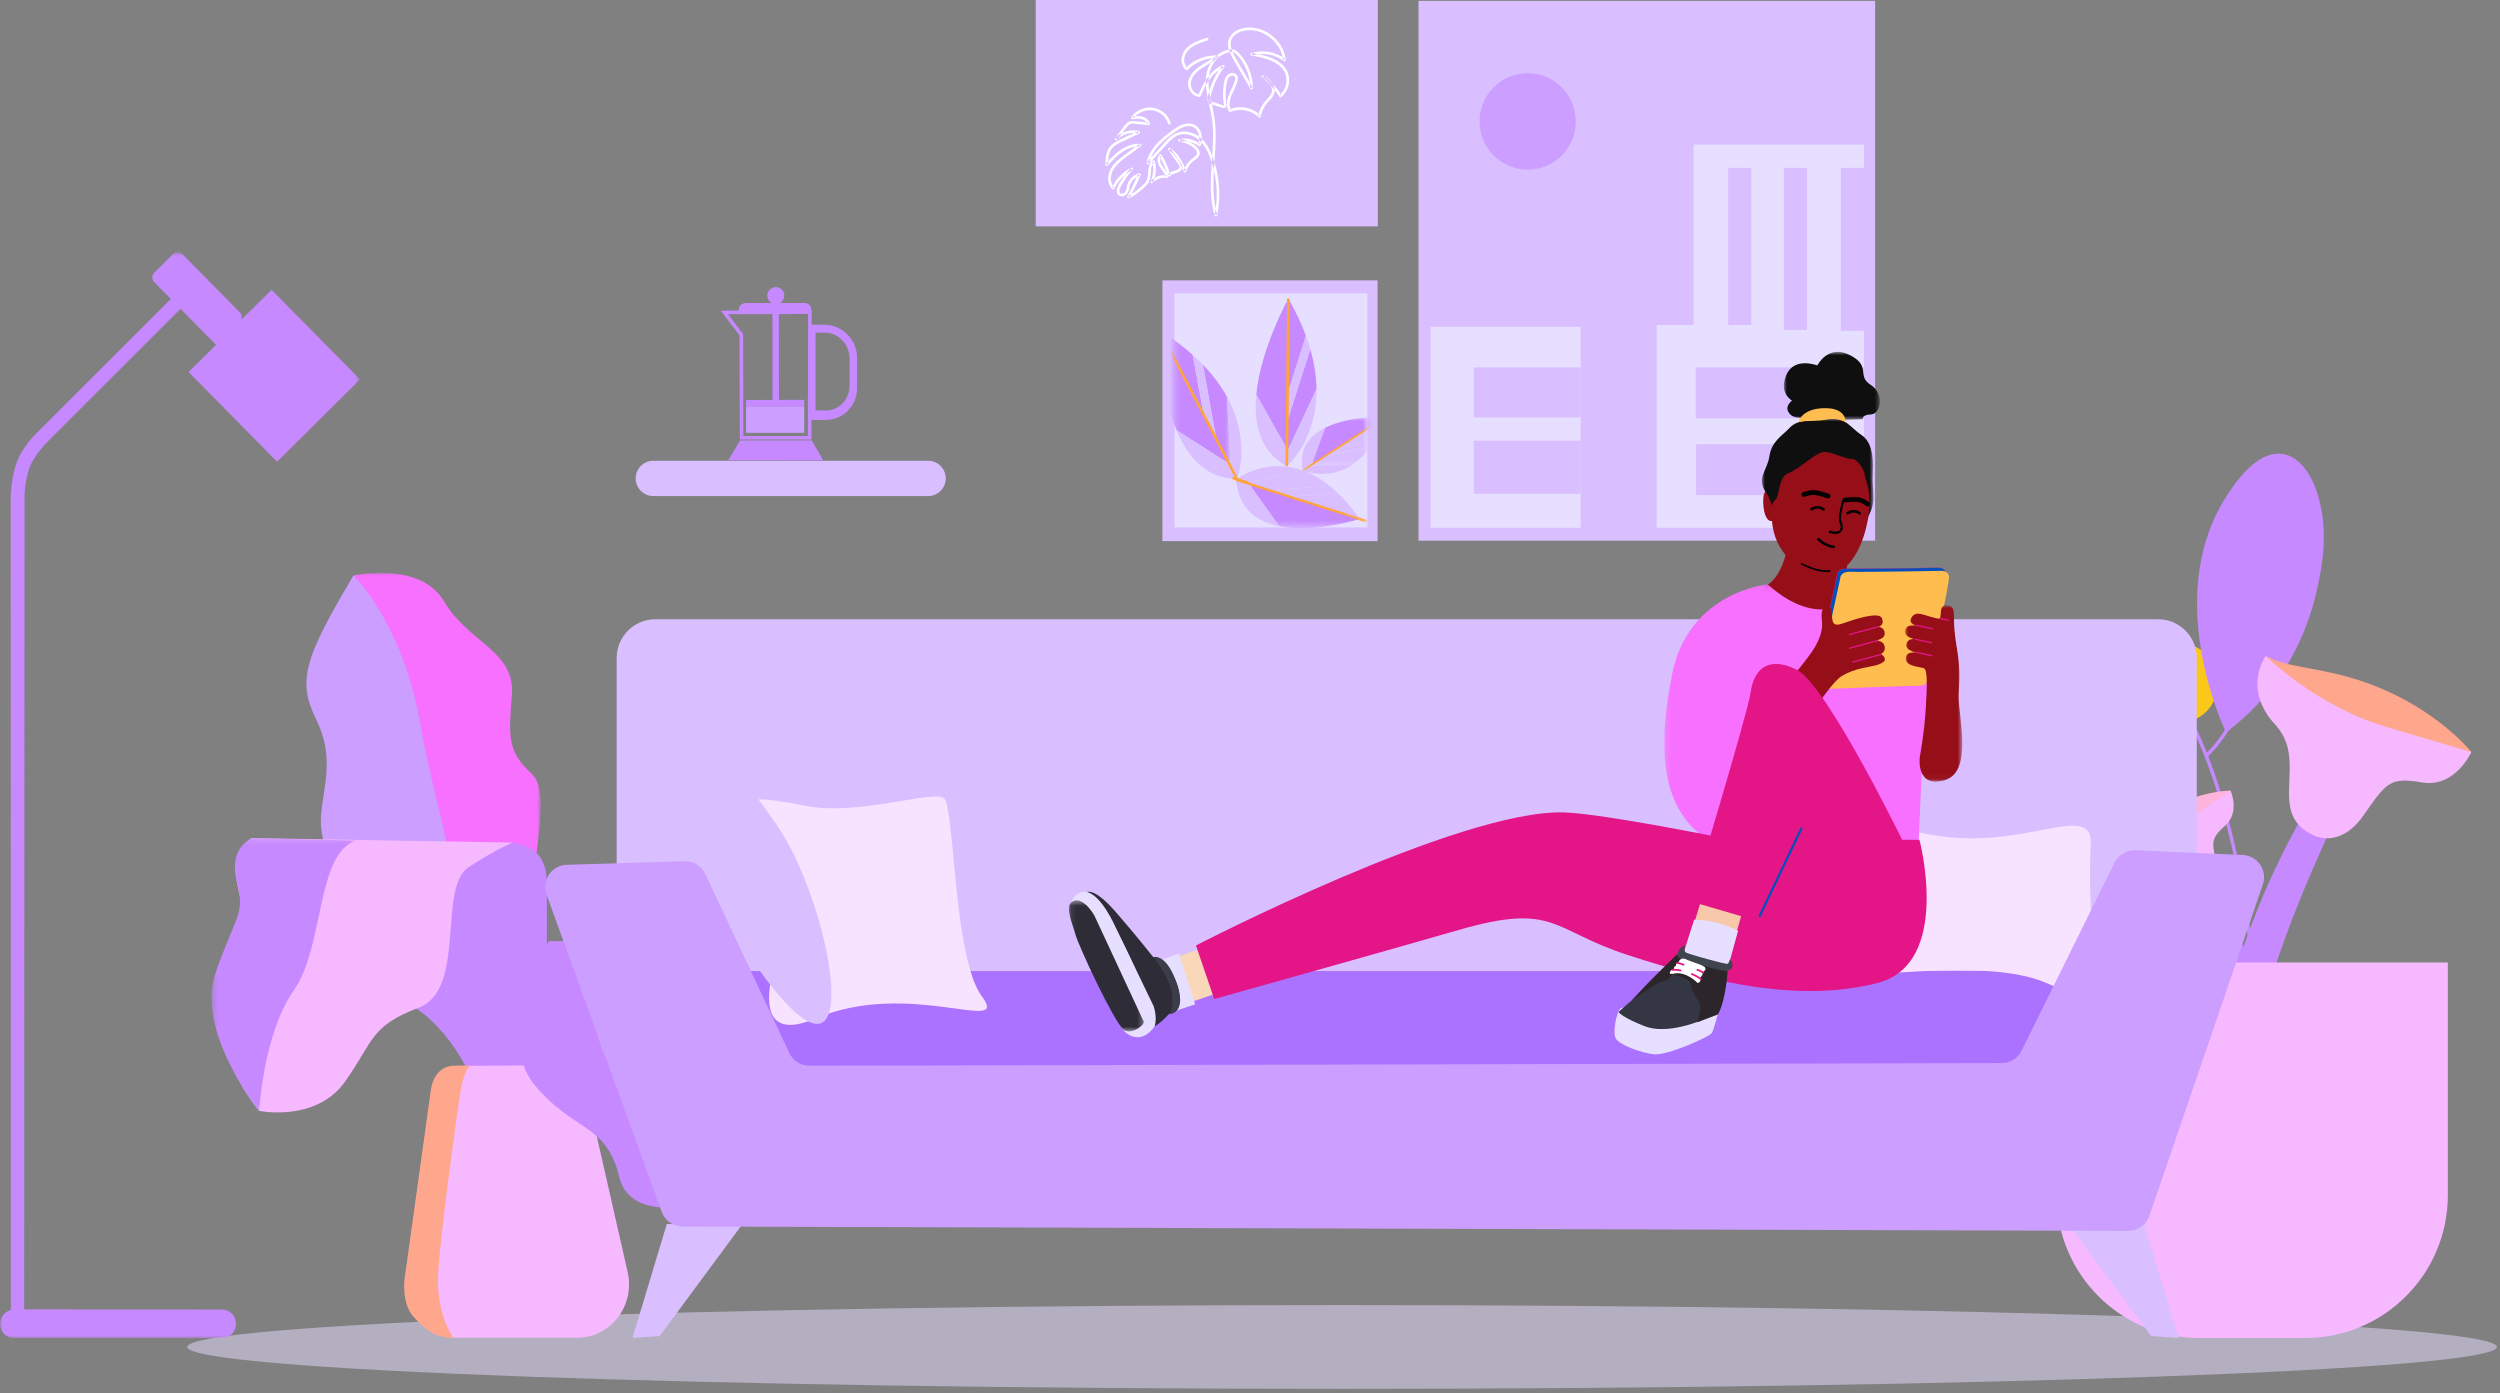 <svg width="454" height="253" viewBox="0 0 454 253" fill="none" xmlns="http://www.w3.org/2000/svg">
<rect x="0" y="0" width="454" height="253" fill="#808080" stroke="none"/>
<path fill-rule="evenodd" clip-rule="evenodd" d="M257.605 98.184H340.524V0.156H257.605V98.184Z" fill="#D9BFFF"/>
<path fill-rule="evenodd" clip-rule="evenodd" d="M259.87 95.833H338.502V2.426H259.87V95.833Z" fill="#D9BFFF"/>
<path fill-rule="evenodd" clip-rule="evenodd" d="M307.518 63.076H338.501V26.265H307.518V63.076Z" fill="#E7DFFF"/>
<path fill-rule="evenodd" clip-rule="evenodd" d="M313.833 59.913H318.035V30.481H313.833V59.913Z" fill="#D9BFFF"/>
<path fill-rule="evenodd" clip-rule="evenodd" d="M307.519 26.265L300.643 38.995L300.76 62.953L307.519 63.076V26.265Z" fill="#D9BFFF"/>
<path fill-rule="evenodd" clip-rule="evenodd" d="M259.79 95.833H287.052V59.346H259.79V95.833Z" fill="#E7DFFF"/>
<path fill-rule="evenodd" clip-rule="evenodd" d="M267.634 75.806H287.05V66.725H267.634V75.806Z" fill="#D9BFFF"/>
<path fill-rule="evenodd" clip-rule="evenodd" d="M267.634 89.67H287.05V80.022H267.634V89.67Z" fill="#D9BFFF"/>
<path fill-rule="evenodd" clip-rule="evenodd" d="M300.804 95.833H338.502V59.022H300.804V95.833Z" fill="#E7DFFF"/>
<path fill-rule="evenodd" clip-rule="evenodd" d="M307.929 75.968H338.52V66.725H307.929V75.968Z" fill="#D9BFFF"/>
<path fill-rule="evenodd" clip-rule="evenodd" d="M308.008 89.914H338.601V80.671H308.008V89.914Z" fill="#D9BFFF"/>
<path fill-rule="evenodd" clip-rule="evenodd" d="M300.804 59.022L293.927 71.751L294.045 95.71L300.804 95.833V59.022Z" fill="#D9BFFF"/>
<path fill-rule="evenodd" clip-rule="evenodd" d="M286.161 22.048C286.161 26.884 282.249 30.805 277.424 30.805C272.599 30.805 268.688 26.884 268.688 22.048C268.688 17.212 272.599 13.291 277.424 13.291C282.249 13.291 286.161 17.212 286.161 22.048Z" fill="#CB9EFF"/>
<path fill-rule="evenodd" clip-rule="evenodd" d="M323.946 59.913H328.147V30.481H323.946V59.913Z" fill="#D9BFFF"/>
<path fill-rule="evenodd" clip-rule="evenodd" d="M334.298 60.076H338.499V30.481H334.298V60.076Z" fill="#D9BFFF"/>
<path opacity="0.5" d="M243.714 252.215C359.536 252.215 453.429 248.809 453.429 244.607C453.429 240.406 359.536 237 243.714 237C127.892 237 34 240.406 34 244.607C34 248.809 127.892 252.215 243.714 252.215Z" fill="#E7DFFF"/>
<path fill-rule="evenodd" clip-rule="evenodd" d="M188.086 41.109H250.215V0H188.086V41.109Z" fill="#D9BFFF"/>
<path fill-rule="evenodd" clip-rule="evenodd" d="M190.026 39.082H248.031V2.331H190.026V39.082Z" fill="#D9BFFF"/>
<path fill-rule="evenodd" clip-rule="evenodd" d="M212.582 22.314C212.286 21.202 211.427 20.296 210.382 19.846C209.269 19.367 208.001 19.437 206.924 19.981C206.329 20.281 205.815 20.729 205.448 21.286C205.354 21.428 205.476 21.674 205.658 21.652C206.235 21.581 206.85 21.495 207.418 21.667C207.84 21.795 208.242 22.092 208.322 22.548C208.4 22.445 208.478 22.342 208.556 22.24C207.888 22.174 207.219 22.109 206.551 22.043C205.967 21.986 205.313 21.852 204.802 22.223C204.574 22.388 204.401 22.608 204.224 22.823C204.02 23.072 203.819 23.322 203.622 23.575C203.228 24.08 202.846 24.593 202.476 25.116C202.317 25.341 202.672 25.612 202.857 25.41C203.82 24.36 205.367 23.93 206.743 24.263C206.723 24.115 206.704 23.966 206.685 23.818C205.461 24.393 204.217 24.938 203.013 25.552C202.508 25.809 202.005 26.117 201.635 26.555C201.273 26.982 201.044 27.497 200.919 28.041C200.778 28.657 200.753 29.294 200.738 29.925C200.733 30.13 201.011 30.253 201.152 30.097C201.96 29.203 202.779 28.292 203.784 27.615C204.747 26.965 205.875 26.542 207.048 26.602C207.007 26.451 206.966 26.299 206.925 26.148C206.242 26.65 205.559 27.151 204.875 27.652C204.278 28.09 203.673 28.522 203.114 29.01C202.109 29.887 201.249 31.029 201.237 32.421C201.231 33.136 201.472 33.83 201.967 34.352C202.066 34.456 202.283 34.445 202.348 34.302C203.022 32.815 204.209 31.623 205.656 30.883C205.558 30.756 205.46 30.629 205.362 30.501C204.759 31.168 204.205 31.88 203.714 32.634C203.478 32.994 203.239 33.364 203.05 33.752C202.905 34.046 202.794 34.375 202.795 34.707C202.797 35.03 202.924 35.337 203.197 35.52C203.505 35.726 203.892 35.701 204.214 35.544C204.56 35.376 204.794 35.073 204.931 34.72C205.082 34.331 205.109 33.908 205.248 33.516C205.52 32.744 206.206 32.158 206.973 31.917C206.874 31.817 206.774 31.718 206.675 31.618C206.095 33.001 205.434 34.349 204.704 35.658C204.61 35.825 204.771 36.099 204.978 36.015C205.575 35.773 206.112 35.435 206.62 35.041C207.12 34.653 207.611 34.233 208.063 33.788C208.474 33.386 208.749 32.92 208.863 32.354C208.962 31.861 208.968 31.356 209.024 30.857C209.078 30.375 209.203 29.856 209.607 29.546L209.25 29.4C209.556 30.56 209.459 31.804 208.969 32.9C208.865 33.133 209.149 33.415 209.35 33.194C209.97 32.515 210.935 32.181 211.844 32.316C212.034 32.344 212.178 32.212 212.143 32.017C212.008 31.277 211.468 30.731 211.069 30.125C210.758 29.652 210.467 28.904 210.919 28.424C210.792 28.407 210.665 28.391 210.538 28.375C211.202 29.481 211.723 30.663 212.084 31.904C212.144 32.111 212.414 32.135 212.527 31.962C212.788 31.564 213.377 31.527 213.784 31.365C214.228 31.188 214.731 30.844 214.707 30.303C214.694 30.006 214.514 29.763 214.352 29.528C214.151 29.237 213.949 28.945 213.748 28.653L212.577 26.957C212.467 27.068 212.356 27.179 212.245 27.29C213.648 28.173 214.351 29.745 214.981 31.213C215.069 31.417 215.37 31.336 215.425 31.155C215.59 30.612 215.875 30.11 216.257 29.69C216.45 29.479 216.663 29.29 216.893 29.12C217.118 28.955 217.357 28.794 217.543 28.583C217.939 28.13 217.955 27.547 217.626 27.049C217.295 26.548 216.764 26.186 216.244 25.905C215.621 25.57 214.942 25.347 214.242 25.248V25.717C215.454 25.491 216.739 25.794 217.722 26.539C217.85 26.636 218.041 26.53 218.079 26.393C218.322 25.518 218.326 24.527 217.929 23.695C217.487 22.768 216.512 22.305 215.51 22.438C214.325 22.596 213.306 23.37 212.376 24.069C211.473 24.746 210.6 25.479 209.865 26.339C209.075 27.264 208.447 28.341 208.223 29.549C208.182 29.77 208.453 29.98 208.629 29.786C209.274 29.074 209.919 28.362 210.564 27.651C211.168 26.984 211.756 26.296 212.388 25.657C212.938 25.102 213.565 24.61 214.341 24.434C215.068 24.27 215.842 24.389 216.526 24.669C218.002 25.273 218.927 26.648 219.527 28.07C220.198 29.66 220.625 31.376 220.823 33.09C221.05 35.063 220.973 37.069 220.584 39.017H221.052C220.272 36.422 220.282 33.696 220.438 31.015C220.597 28.294 220.904 25.566 220.705 22.839C220.602 21.43 220.313 20.062 220.005 18.687C219.702 17.339 219.419 15.973 219.47 14.583C219.516 13.363 219.84 12.132 220.6 11.158C221.272 10.296 222.231 9.658 223.316 9.483C223.613 9.435 223.922 9.421 224.187 9.583C224.436 9.736 224.635 9.978 224.827 10.195C225.232 10.654 225.587 11.156 225.89 11.688C226.484 12.733 226.874 13.903 226.995 15.101C227.025 15.4 227.039 15.7 227.038 16.001C227.189 15.96 227.339 15.919 227.49 15.878C226.533 14.227 225.576 12.575 224.62 10.924C223.907 9.694 222.846 7.962 223.967 6.642C224.761 5.709 226.131 5.415 227.302 5.488C228.635 5.571 229.946 6.191 230.943 7.068C232.054 8.046 232.863 9.408 233.005 10.899C233.143 10.842 233.281 10.785 233.419 10.727C231.698 9.383 229.322 8.966 227.241 9.62C227.031 9.686 226.99 10.046 227.241 10.089C228.779 10.354 230.402 10.655 231.75 11.487C232.366 11.867 232.909 12.375 233.254 13.018C233.596 13.654 233.706 14.415 233.586 15.126C233.444 15.962 233.022 16.715 232.374 17.26C232.501 17.277 232.628 17.293 232.755 17.31C231.896 15.946 230.805 14.738 229.543 13.739C229.445 13.866 229.347 13.994 229.249 14.121C230.09 14.575 231.022 15.441 230.993 16.481C230.978 17.023 230.632 17.436 230.276 17.81C229.865 18.242 229.48 18.685 229.176 19.202C228.84 19.776 228.598 20.406 228.467 21.058C228.603 21.022 228.738 20.986 228.873 20.95C227.462 19.471 225.111 19.08 223.258 19.884C223.369 19.913 223.48 19.942 223.59 19.971C222.749 18.553 223.872 16.927 224.417 15.628C224.576 15.25 224.717 14.858 224.78 14.451C224.833 14.106 224.795 13.736 224.515 13.495C224.032 13.08 223.254 13.236 222.849 13.68C222.329 14.249 222.247 15.141 222.163 15.872C222.063 16.752 222.071 17.643 222.185 18.521C222.207 18.698 222.279 18.906 222.259 19.083C222.251 19.153 222.266 19.143 222.19 19.142C222.1 19.14 221.999 19.087 221.914 19.059C221.47 18.915 221.026 18.77 220.582 18.625C220.299 18.533 219.792 18.466 219.759 18.096C219.743 17.922 219.794 17.742 219.832 17.573C219.877 17.365 219.928 17.158 219.984 16.952C220.455 15.211 221.272 13.581 222.356 12.142C222.478 11.979 222.272 11.706 222.081 11.785C220.287 12.53 219.134 14.116 218.274 15.798C218.032 16.273 217.809 16.757 217.59 17.243C217.66 17.203 217.73 17.163 217.8 17.122C216.685 17.023 216.042 15.757 216.298 14.741C216.637 13.393 217.934 12.545 219.046 11.873C219.779 11.429 220.522 11.002 221.182 10.45C221.349 10.31 221.207 10.036 221.01 10.035C218.916 10.022 216.818 10.836 215.333 12.328H215.677C214.968 11.743 214.907 10.773 215.235 9.961C215.625 8.998 216.556 8.404 217.465 7.996C218.05 7.733 218.664 7.537 219.275 7.342C219.571 7.248 219.444 6.778 219.146 6.873C217.98 7.246 216.776 7.638 215.815 8.425C215.001 9.092 214.45 10.126 214.569 11.201C214.633 11.773 214.886 12.303 215.333 12.672C215.435 12.755 215.577 12.772 215.677 12.672C217.073 11.268 219.041 10.51 221.01 10.521C220.953 10.383 220.896 10.245 220.838 10.106C219.606 11.137 218.046 11.706 216.901 12.853C216.391 13.364 215.959 13.994 215.807 14.71C215.677 15.319 215.787 15.958 216.1 16.495C216.464 17.12 217.077 17.544 217.8 17.609C217.876 17.616 217.978 17.559 218.01 17.488C218.736 15.872 219.537 14.173 220.933 13.024C221.317 12.709 221.752 12.444 222.21 12.254C222.119 12.134 222.028 12.015 221.936 11.896C220.946 13.212 220.176 14.692 219.68 16.264C219.557 16.653 219.451 17.046 219.364 17.444C219.286 17.798 219.191 18.205 219.402 18.532C219.618 18.865 220.037 18.959 220.389 19.073C220.833 19.218 221.278 19.363 221.722 19.508C221.906 19.568 222.097 19.646 222.294 19.624C222.493 19.602 222.661 19.471 222.718 19.275C222.766 19.111 222.734 18.942 222.708 18.778C222.671 18.543 222.641 18.307 222.621 18.07C222.541 17.168 222.571 16.252 222.722 15.359C222.821 14.77 222.962 13.861 223.686 13.75C223.912 13.716 224.209 13.767 224.295 14.009C224.355 14.179 224.306 14.379 224.268 14.548C224.22 14.759 224.155 14.966 224.08 15.168C223.762 16.032 223.258 16.819 222.997 17.705C222.752 18.535 222.717 19.452 223.171 20.216C223.244 20.339 223.382 20.356 223.503 20.304C225.156 19.587 227.282 19.986 228.53 21.294C228.65 21.421 228.899 21.367 228.935 21.187C229.059 20.573 229.279 19.988 229.596 19.448C229.918 18.897 230.345 18.461 230.77 17.993C231.159 17.564 231.461 17.076 231.478 16.481C231.494 15.948 231.28 15.422 230.976 14.993C230.593 14.452 230.076 14.014 229.494 13.701C229.263 13.577 228.974 13.905 229.2 14.083C230.43 15.057 231.498 16.225 232.336 17.555C232.424 17.696 232.595 17.707 232.717 17.604C233.961 16.557 234.464 14.716 233.864 13.19C233.249 11.623 231.709 10.754 230.185 10.263C229.267 9.967 228.318 9.784 227.37 9.62V10.089C229.272 9.492 231.493 9.834 233.076 11.071C233.22 11.184 233.512 11.134 233.49 10.899C233.212 7.98 230.713 5.522 227.856 5.064C226.533 4.852 225.029 5.087 223.971 5.959C223.458 6.381 223.109 6.974 223.019 7.636C222.896 8.549 223.253 9.438 223.67 10.23C224.193 11.223 224.787 12.181 225.349 13.151C225.923 14.142 226.497 15.133 227.071 16.124C227.192 16.333 227.523 16.242 227.523 16.001C227.527 14.728 227.251 13.473 226.743 12.309C226.491 11.732 226.18 11.181 225.816 10.668C225.456 10.16 225.046 9.61 224.541 9.238C224.016 8.85 223.335 8.945 222.743 9.112C222.187 9.268 221.663 9.537 221.204 9.887C220.247 10.615 219.58 11.643 219.253 12.798C218.443 15.659 219.617 18.534 220.053 21.347C220.485 24.138 220.226 26.98 220.033 29.78C219.841 32.562 219.696 35.395 220.318 38.137C220.394 38.477 220.484 38.813 220.584 39.146C220.649 39.363 221.003 39.392 221.052 39.146C221.776 35.521 221.468 31.685 220.116 28.239C219.526 26.734 218.653 25.245 217.191 24.45C216.493 24.071 215.692 23.847 214.895 23.877C214.058 23.908 213.308 24.238 212.658 24.756C211.881 25.374 211.245 26.177 210.581 26.91C209.816 27.754 209.051 28.598 208.286 29.442C208.421 29.521 208.556 29.599 208.691 29.678C209.069 27.642 210.591 26.092 212.151 24.851C212.561 24.525 212.984 24.213 213.414 23.913C213.869 23.597 214.35 23.295 214.872 23.101C215.366 22.917 215.903 22.823 216.418 22.975C216.791 23.085 217.12 23.318 217.339 23.641C217.85 24.394 217.847 25.415 217.611 26.264L217.967 26.119C216.878 25.294 215.447 24.999 214.113 25.248C213.887 25.291 213.877 25.684 214.113 25.717C214.685 25.798 215.247 25.957 215.768 26.208C216.257 26.443 216.763 26.746 217.114 27.169C217.267 27.354 217.405 27.596 217.382 27.845C217.36 28.082 217.195 28.262 217.024 28.412C216.837 28.575 216.628 28.71 216.434 28.863C216.219 29.032 216.021 29.221 215.842 29.427C215.439 29.894 215.136 30.435 214.957 31.025C215.105 31.006 215.253 30.987 215.401 30.967C214.732 29.413 213.972 27.803 212.49 26.87C212.291 26.745 212.018 27 212.158 27.203C212.523 27.732 212.888 28.261 213.253 28.789C213.442 29.063 213.631 29.336 213.82 29.61C213.954 29.805 214.198 30.055 214.222 30.303C214.263 30.736 213.595 30.924 213.287 31.017C212.839 31.151 212.377 31.305 212.108 31.716C212.256 31.735 212.404 31.755 212.552 31.774C212.18 30.496 211.642 29.27 210.957 28.129C210.878 27.998 210.685 27.964 210.576 28.08C210.038 28.651 210.164 29.474 210.5 30.116C210.862 30.81 211.529 31.347 211.675 32.146C211.774 32.047 211.874 31.947 211.973 31.847C210.894 31.686 209.752 32.033 209.007 32.85C209.134 32.949 209.261 33.047 209.388 33.145C209.933 31.927 210.059 30.565 209.718 29.271C209.682 29.134 209.488 29.028 209.362 29.125C208.529 29.766 208.556 30.802 208.462 31.755C208.414 32.24 208.316 32.728 208.014 33.122C207.818 33.377 207.569 33.59 207.33 33.803C207.101 34.007 206.872 34.211 206.636 34.408C206.094 34.86 205.507 35.279 204.849 35.546C204.94 35.665 205.032 35.784 205.123 35.903C205.874 34.557 206.546 33.169 207.143 31.747C207.215 31.574 207.006 31.397 206.844 31.448C206.179 31.657 205.6 32.063 205.183 32.623C204.98 32.896 204.827 33.206 204.733 33.533C204.628 33.897 204.602 34.291 204.442 34.638C204.321 34.901 204.082 35.136 203.785 35.181C203.529 35.219 203.316 35.055 203.284 34.801C203.252 34.545 203.342 34.265 203.45 34.036C203.61 33.697 203.818 33.373 204.019 33.056C204.516 32.272 205.082 31.534 205.705 30.845C205.892 30.639 205.659 30.337 205.411 30.463C203.899 31.236 202.633 32.502 201.929 34.057C202.056 34.04 202.183 34.024 202.31 34.008C201.506 33.159 201.605 31.833 202.15 30.873C202.81 29.712 203.96 28.924 205.012 28.152C205.732 27.624 206.451 27.096 207.17 26.569C207.362 26.428 207.301 26.128 207.048 26.115C205.816 26.052 204.604 26.488 203.586 27.163C202.523 27.867 201.658 28.812 200.809 29.753C200.947 29.81 201.085 29.867 201.223 29.925C201.247 28.919 201.279 27.785 201.93 26.957C202.271 26.524 202.749 26.233 203.233 25.985C203.777 25.705 204.339 25.456 204.893 25.196C205.572 24.877 206.251 24.558 206.93 24.238C207.12 24.149 207.065 23.841 206.872 23.794C205.334 23.422 203.594 23.889 202.514 25.066C202.641 25.165 202.768 25.263 202.895 25.361C203.241 24.872 203.597 24.391 203.965 23.919C204.149 23.683 204.337 23.449 204.526 23.217C204.689 23.018 204.848 22.794 205.054 22.637C205.269 22.473 205.525 22.448 205.787 22.46C206.086 22.474 206.386 22.514 206.685 22.543C207.308 22.604 207.932 22.665 208.556 22.726C208.727 22.743 208.815 22.558 208.79 22.418C208.69 21.847 208.204 21.446 207.689 21.247C207.045 20.998 206.325 21.083 205.658 21.165C205.728 21.287 205.798 21.409 205.868 21.531C206.432 20.675 207.431 20.128 208.441 20.026C209.479 19.921 210.517 20.28 211.264 21.012C211.668 21.408 211.968 21.895 212.114 22.443C212.194 22.745 212.663 22.617 212.582 22.314Z" fill="white"/>
<path fill-rule="evenodd" clip-rule="evenodd" d="M211.096 98.271H250.169V50.919H211.096V98.271Z" fill="#D9BFFF"/>
<path fill-rule="evenodd" clip-rule="evenodd" d="M213.296 95.783H248.312V53.271H213.296V95.783Z" fill="#E7DFFF"/>
<path fill-rule="evenodd" clip-rule="evenodd" d="M239.077 70.653L233.867 81.81L228.144 71.653C228.953 63.171 233.975 54.241 233.975 54.241C235.34 56.628 236.381 58.873 237.156 60.977L234 70.965L233.934 75.986L237.95 63.397C238.719 66.069 239.049 68.488 239.077 70.653Z" fill="#C689FF"/>
<path fill-rule="evenodd" clip-rule="evenodd" d="M237.949 63.397L233.933 75.986L233.999 70.965L237.154 60.977C237.459 61.806 237.723 62.612 237.949 63.397Z" fill="#D9BFFF"/>
<path fill-rule="evenodd" clip-rule="evenodd" d="M233.683 84.666C228.758 81.986 227.644 76.906 228.144 71.653L233.866 81.81L239.077 70.654C239.201 80.026 233.683 84.666 233.683 84.666Z" fill="#D9BFFF"/>
<path fill-rule="evenodd" clip-rule="evenodd" d="M233.683 84.666L233.974 54.241L233.683 84.666Z" fill="#FFA436"/>
<path fill-rule="evenodd" clip-rule="evenodd" d="M233.925 84.668L233.44 84.664L233.731 54.238L234.217 54.243L233.925 84.668Z" fill="#FFA436"/>
<mask id="mask0_344_8595" style="mask-type:alpha" maskUnits="userSpaceOnUse" x="213" y="60" width="11" height="25">
<path fill-rule="evenodd" clip-rule="evenodd" d="M213.197 60.006H223.466V84.388H213.197V60.006Z" fill="white"/>
</mask>
<g mask="url(#mask0_344_8595)">
<path fill-rule="evenodd" clip-rule="evenodd" d="M222.831 72.085L223.467 84.388L213.651 78.121C210.386 70.254 210.628 60.006 210.628 60.006C212.952 61.469 214.924 62.96 216.595 64.452L218.497 74.753L220.794 79.216L218.432 66.213C220.364 68.209 221.79 70.188 222.831 72.085Z" fill="#C689FF"/>
</g>
<path fill-rule="evenodd" clip-rule="evenodd" d="M218.429 66.213L220.791 79.216L218.494 74.754L216.593 64.452C217.251 65.039 217.862 65.627 218.429 66.213Z" fill="#D9BFFF"/>
<path fill-rule="evenodd" clip-rule="evenodd" d="M224.644 86.994C219.04 86.95 215.673 82.992 213.65 78.121L223.466 84.388L222.83 72.085C227.337 80.298 224.644 86.994 224.644 86.994Z" fill="#D9BFFF"/>
<mask id="mask1_344_8595" style="mask-type:alpha" maskUnits="userSpaceOnUse" x="213" y="60" width="12" height="27">
<path fill-rule="evenodd" clip-rule="evenodd" d="M213.197 60.006H224.645V86.994H213.197V60.006Z" fill="white"/>
</mask>
<g mask="url(#mask1_344_8595)">
<path fill-rule="evenodd" clip-rule="evenodd" d="M224.643 86.995L210.625 60.006L224.643 86.995Z" fill="#FFA436"/>
</g>
<mask id="mask2_344_8595" style="mask-type:alpha" maskUnits="userSpaceOnUse" x="213" y="59" width="12" height="29">
<path fill-rule="evenodd" clip-rule="evenodd" d="M213.197 59.894H224.86V87.107H213.197V59.894Z" fill="white"/>
</mask>
<g mask="url(#mask2_344_8595)">
<path fill-rule="evenodd" clip-rule="evenodd" d="M224.43 87.107L210.411 60.119L210.842 59.894L224.86 86.882L224.43 87.107Z" fill="#FFA436"/>
</g>
<path fill-rule="evenodd" clip-rule="evenodd" d="M246.932 94.242L244.681 93.528L226.66 87.68L226.625 87.631L236.464 85.389C238.048 85.944 239.723 86.847 241.446 88.229L230.929 88.985L234.642 90.146L242.976 89.574C244.281 90.824 245.605 92.362 246.932 94.242Z" fill="#D9BFFF"/>
<mask id="mask3_344_8595" style="mask-type:alpha" maskUnits="userSpaceOnUse" x="226" y="87" width="21" height="9">
<path fill-rule="evenodd" clip-rule="evenodd" d="M226.659 87.68H246.931V95.669H226.659V87.68Z" fill="white"/>
</mask>
<g mask="url(#mask3_344_8595)">
<path fill-rule="evenodd" clip-rule="evenodd" d="M246.931 94.242C246.931 94.242 246.923 94.244 246.906 94.25C246.408 94.406 238.578 96.804 232.298 95.55L226.776 87.843L226.659 87.68L244.68 93.527L246.931 94.242Z" fill="#C689FF"/>
</g>
<path fill-rule="evenodd" clip-rule="evenodd" d="M242.976 89.574L234.642 90.145L230.929 88.985L241.445 88.229C241.952 88.635 242.462 89.082 242.976 89.574Z" fill="#D9BFFF"/>
<path fill-rule="evenodd" clip-rule="evenodd" d="M226.778 87.843L232.3 95.551C228.281 94.748 224.895 92.449 224.469 87.11C224.469 87.11 224.513 87.074 224.6 87.011C225.442 86.399 230.25 83.213 236.465 85.389L226.626 87.631L226.661 87.68L226.778 87.843Z" fill="#D9BFFF"/>
<path fill-rule="evenodd" clip-rule="evenodd" d="M244.616 93.732L226.712 88.047L224.403 87.314L224.532 86.906L244.745 93.323L244.616 93.732Z" fill="#FFA436"/>
<mask id="mask4_344_8595" style="mask-type:alpha" maskUnits="userSpaceOnUse" x="238" y="75" width="11" height="10">
<path fill-rule="evenodd" clip-rule="evenodd" d="M238.061 75.705H248.214V84.628H238.061V75.705Z" fill="white"/>
</mask>
<g mask="url(#mask4_344_8595)">
<path fill-rule="evenodd" clip-rule="evenodd" d="M251.633 75.705L250.124 76.681L238.077 84.585L238.061 84.628L245.724 84.298C246.775 83.573 247.822 82.575 248.81 81.216L240.947 82.771L243.438 81.175L249.664 79.922C250.37 78.743 251.035 77.35 251.633 75.705Z" fill="#D9BFFF"/>
</g>
<mask id="mask5_344_8595" style="mask-type:alpha" maskUnits="userSpaceOnUse" x="238" y="75" width="11" height="10">
<path fill-rule="evenodd" clip-rule="evenodd" d="M238.077 75.694H248.214V84.585H238.077V75.694Z" fill="white"/>
</mask>
<g mask="url(#mask5_344_8595)">
<path fill-rule="evenodd" clip-rule="evenodd" d="M251.633 75.705C251.633 75.705 251.626 75.705 251.613 75.704C251.216 75.69 244.996 75.502 240.64 77.682L238.131 84.442L238.077 84.585L250.124 76.68L251.633 75.705Z" fill="#C689FF"/>
</g>
<mask id="mask6_344_8595" style="mask-type:alpha" maskUnits="userSpaceOnUse" x="240" y="79" width="9" height="4">
<path fill-rule="evenodd" clip-rule="evenodd" d="M240.946 79.921H248.213V82.771H240.946V79.921Z" fill="white"/>
</mask>
<g mask="url(#mask6_344_8595)">
<path fill-rule="evenodd" clip-rule="evenodd" d="M249.664 79.921L243.438 81.175L240.946 82.771L248.81 81.215C249.1 80.816 249.385 80.385 249.664 79.921Z" fill="#D9BFFF"/>
</g>
<path fill-rule="evenodd" clip-rule="evenodd" d="M238.127 84.442L240.637 77.681C237.85 79.077 235.826 81.442 236.58 85.443C236.58 85.443 236.62 85.46 236.696 85.489C237.436 85.769 241.598 87.141 245.721 84.297L238.058 84.628L238.074 84.585L238.127 84.442Z" fill="#D9BFFF"/>
<mask id="mask7_344_8595" style="mask-type:alpha" maskUnits="userSpaceOnUse" x="236" y="76" width="13" height="10">
<path fill-rule="evenodd" clip-rule="evenodd" d="M236.492 76.543H248.21V85.58H236.492V76.543Z" fill="white"/>
</mask>
<g mask="url(#mask7_344_8595)">
<path fill-rule="evenodd" clip-rule="evenodd" d="M236.668 85.58L236.492 85.306L250.033 76.543L250.209 76.817L236.668 85.58Z" fill="#FFA436"/>
</g>
<mask id="mask8_344_8595" style="mask-type:alpha" maskUnits="userSpaceOnUse" x="244" y="93" width="5" height="2">
<path fill-rule="evenodd" clip-rule="evenodd" d="M244.61 93.296H248.216V94.911H244.61V93.296Z" fill="white"/>
</mask>
<g mask="url(#mask8_344_8595)">
<path fill-rule="evenodd" clip-rule="evenodd" d="M248.162 94.911L244.61 93.759L244.76 93.296L248.312 94.448L248.162 94.911Z" fill="#FFA436"/>
</g>
<path fill-rule="evenodd" clip-rule="evenodd" d="M226.587 87.911L223.766 86.996L223.916 86.533L226.736 87.448L226.587 87.911Z" fill="#FFA436"/>
<path d="M168.55 83.677H118.636C116.872 83.677 115.441 85.11 115.441 86.879C115.441 88.648 116.872 90.082 118.636 90.082H168.55C170.315 90.082 171.746 88.648 171.746 86.879C171.746 85.11 170.315 83.677 168.55 83.677Z" fill="#D9BFFF"/>
<path fill-rule="evenodd" clip-rule="evenodd" d="M135.479 78.605H146.049V73.773H135.479V78.605Z" fill="#CB9EFF"/>
<path fill-rule="evenodd" clip-rule="evenodd" d="M147.338 57.025L141.436 57.015L141.449 63.517H141.443L141.461 72.619L146.048 72.613V73.802L135.483 73.818V72.629L140.279 72.619V61.706H140.283L140.273 57.015L134.157 57.027V56.283C134.157 55.596 134.713 55.038 135.399 55.038L140.109 55.027C139.649 54.758 139.341 54.258 139.341 53.687C139.341 52.83 140.034 52.135 140.889 52.135C141.744 52.135 142.437 52.83 142.437 53.687C142.437 54.258 142.128 54.758 141.669 55.027L146.181 55.037C146.82 55.037 147.338 55.557 147.338 56.197V57.025Z" fill="#C689FF"/>
<path fill-rule="evenodd" clip-rule="evenodd" d="M147.399 56.371L147.351 79.82H134.351L134.3 60.904L130.896 56.413L147.399 56.371ZM146.705 79.172L146.751 57.021L132.198 57.059L134.946 60.685L134.997 79.172H146.705Z" fill="#C689FF"/>
<path fill-rule="evenodd" clip-rule="evenodd" d="M134.398 79.988L132.25 83.589L149.512 83.611L147.4 79.973L134.398 79.988Z" fill="#C689FF"/>
<path fill-rule="evenodd" clip-rule="evenodd" d="M154.291 69.977C154.291 72.498 152.379 74.541 150.019 74.541H148.103V60.408H149.801C152.281 60.408 154.291 62.555 154.291 65.204V69.977ZM149.644 58.972H147.165V76.263H149.934C153.088 76.263 155.645 73.7 155.645 70.538V64.988C155.645 61.665 152.958 58.972 149.644 58.972Z" fill="#C689FF"/>
<path fill-rule="evenodd" clip-rule="evenodd" d="M409.512 183.033C409.508 182.947 409.044 174.331 407.179 163.358C406.084 156.917 404.728 150.937 403.149 145.583C401.177 138.9 398.851 133.183 396.233 128.589L396.774 128.26C399.417 132.899 401.764 138.664 403.75 145.398C405.337 150.778 406.699 156.785 407.798 163.254C409.669 174.263 410.134 182.912 410.139 182.998L409.512 183.033Z" fill="#C689FF"/>
<path fill-rule="evenodd" clip-rule="evenodd" d="M402.8 124.201C402.707 128.186 399.508 131.338 395.654 131.242C391.8 131.146 388.751 127.839 388.843 123.854C388.936 119.87 392.136 116.718 395.99 116.814C399.844 116.909 402.893 120.217 402.8 124.201Z" fill="#F9C818"/>
<path fill-rule="evenodd" clip-rule="evenodd" d="M404.251 133.006C404.251 133.006 392.765 109.556 403.72 91.1C414.676 72.645 423.596 87.058 421.777 101.374C419.959 115.691 413.626 125.978 404.251 133.006Z" fill="#C689FF"/>
<path fill-rule="evenodd" clip-rule="evenodd" d="M400.92 137.406L400.501 136.922C403.106 134.515 405.398 130.82 407.313 125.941C408.873 121.964 410.192 117.185 411.231 111.736C412.87 103.145 413.373 95.165 413.513 92.133C413.519 92.014 413.522 91.937 413.524 91.905L414.15 91.95C414.148 91.979 414.145 92.052 414.14 92.164C413.999 95.21 413.494 103.228 411.847 111.862C410.799 117.351 409.47 122.169 407.894 126.184C405.943 131.157 403.596 134.932 400.92 137.406Z" fill="#C689FF"/>
<path fill-rule="evenodd" clip-rule="evenodd" d="M419.652 145.701C419.652 145.701 407.523 164.541 403.137 188.042C398.751 211.543 404.715 221.919 404.715 221.919L409.646 219.412C409.646 219.412 406.712 205.315 409.594 188.985C412.476 172.655 424.053 148.87 424.053 148.87L419.652 145.701Z" fill="#C689FF"/>
<path fill-rule="evenodd" clip-rule="evenodd" d="M411.442 119.139C411.442 119.139 407.089 125.027 413.234 131.669C419.379 138.31 411.375 147.709 420.192 151.723C420.192 151.723 424.89 154.234 429.181 148.113C433.473 141.992 433.984 141.113 439.923 142.097C445.862 143.08 448.8 136.582 448.8 136.582C448.8 136.582 441.564 129.812 428.553 125.636C415.542 121.46 411.442 119.139 411.442 119.139Z" fill="#F6B8FF"/>
<path fill-rule="evenodd" clip-rule="evenodd" d="M411.442 119.139C411.442 119.139 420.658 128.207 433.077 131.921C445.495 135.636 448.801 136.582 448.801 136.582C448.801 136.582 443.723 130.126 433.534 125.519C423.346 120.913 416.538 121.822 411.442 119.139Z" fill="#FEA78D"/>
<path fill-rule="evenodd" clip-rule="evenodd" d="M398.586 160.801C398.586 160.801 402.298 173.761 411.041 184.837C419.785 195.912 426.669 197.057 426.669 197.057L427.445 193.76C427.445 193.76 420.07 189.754 413.932 182.137C407.793 174.52 401.676 159.929 401.676 159.929L398.586 160.801Z" fill="#C689FF"/>
<path fill-rule="evenodd" clip-rule="evenodd" d="M383.037 154.606C383.037 154.606 383.982 158.922 389.279 158.553C394.577 158.182 395.681 165.574 400.836 162.931C400.836 162.931 403.748 161.665 402.676 157.289C401.605 152.911 401.41 152.333 404.12 149.895C406.83 147.456 405.072 143.576 405.072 143.576C405.072 143.576 399.3 144.414 392.468 148.982C385.636 153.551 383.037 154.606 383.037 154.606Z" fill="#F6B8FF"/>
<path fill-rule="evenodd" clip-rule="evenodd" d="M383.037 154.606C383.037 154.606 390.586 153.709 396.986 149.244C403.387 144.78 405.072 143.576 405.072 143.576C405.072 143.576 400.265 143.511 394.323 146.577C388.38 149.642 386.177 153.217 383.037 154.606Z" fill="#FFB4DB"/>
<path fill-rule="evenodd" clip-rule="evenodd" d="M373.473 217.031C373.473 231.361 385.062 242.978 399.359 242.978H418.642C432.939 242.978 444.528 231.361 444.528 217.031V174.788H373.473V217.031Z" fill="#F6B8FF"/>
<mask id="mask9_344_8595" style="mask-type:alpha" maskUnits="userSpaceOnUse" x="56" y="104" width="43" height="71">
<path fill-rule="evenodd" clip-rule="evenodd" d="M56.27 104.028H98.191V174.904H56.27V104.028Z" fill="white"/>
</mask>
<g mask="url(#mask9_344_8595)">
<path fill-rule="evenodd" clip-rule="evenodd" d="M61.275 158.932C61.275 158.932 57.589 151.959 59.785 143.526C61.981 135.093 54.216 127.391 56.804 120.823C59.392 114.256 64.177 104.526 64.177 104.526C64.177 104.526 76.255 101.769 80.647 109.228C85.039 116.688 93.588 118.229 92.96 126.175C92.333 134.12 92.176 136.472 96.647 140.607C101.117 144.742 94.137 163.472 97.274 172.716C100.411 181.959 61.275 158.932 61.275 158.932Z" fill="#F770FF"/>
</g>
<path fill-rule="evenodd" clip-rule="evenodd" d="M64.176 104.526C64.176 104.526 72.96 112.715 76.333 131.445C79.705 150.175 83.046 154.133 81.846 169.303C81.352 170.283 61.274 158.932 61.274 158.932C61.274 158.932 57.902 153.499 58.294 148.148C58.686 142.797 60.885 137.66 57.393 130.58C53.902 123.499 55.392 119.364 64.176 104.526Z" fill="#CB9EFF"/>
<path fill-rule="evenodd" clip-rule="evenodd" d="M94.842 153.499C94.842 153.499 99.312 154.067 99.312 160.31V193.635L84.724 193.959C84.724 193.959 80.175 184.473 72.332 181.391C64.489 178.31 82.92 155.04 82.92 155.04C82.92 155.04 92.332 151.959 94.842 153.499Z" fill="#C689FF"/>
<path fill-rule="evenodd" clip-rule="evenodd" d="M45.665 152.202C45.665 152.202 41.979 154.716 42.999 160.067C44.018 165.419 45.352 166.878 42.293 172.067C39.234 177.256 37.352 189.743 47.077 201.743C47.077 201.743 57.43 203.851 62.685 196.392C67.939 188.932 67.234 186.338 76.018 183.013C84.802 179.689 79.39 161.202 85.115 157.473C90.841 153.743 93.194 153.013 93.194 153.013L45.665 152.202Z" fill="#F6B8FF"/>
<mask id="mask10_344_8595" style="mask-type:alpha" maskUnits="userSpaceOnUse" x="38" y="152" width="27" height="50">
<path fill-rule="evenodd" clip-rule="evenodd" d="M38.411 152.202H64.567V201.743H38.411V152.202Z" fill="white"/>
</mask>
<g mask="url(#mask10_344_8595)">
<path fill-rule="evenodd" clip-rule="evenodd" d="M45.668 152.202C45.668 152.202 41.433 153.986 43.001 160.067C44.57 166.148 42.923 165.905 39.158 176.608C35.394 187.311 47.08 201.743 47.08 201.743C47.08 201.743 47.785 187.797 53.354 179.851C58.922 171.905 57.349 155.223 64.567 152.659L45.668 152.202Z" fill="#C689FF"/>
</g>
<path fill-rule="evenodd" clip-rule="evenodd" d="M82.801 193.573L101.873 193.42C103.954 193.404 105.769 194.879 106.245 196.973L113.985 231.018C115.368 237.104 110.901 242.933 104.854 242.933H82.924C77.211 242.933 72.825 237.699 73.64 231.853L78.425 197.522C78.739 195.268 80.598 193.59 82.801 193.573Z" fill="#F6B8FF"/>
<path fill-rule="evenodd" clip-rule="evenodd" d="M99.625 170.932C99.625 170.932 89.821 188.122 96.958 196.879C104.095 205.635 110.056 203.771 112.487 213.825C114.918 223.879 133.35 217.149 133.35 217.149C133.35 217.149 135.153 207.338 131.468 200.852C127.781 194.365 123.311 195.095 123.232 185.77C123.154 176.446 118.291 170.608 118.291 170.608L99.625 170.932Z" fill="#C689FF"/>
<path fill-rule="evenodd" clip-rule="evenodd" d="M108.381 170.672C108.381 170.672 105.586 182.77 110.214 192.338C114.841 201.905 128.645 205.311 133.35 217.149C133.35 217.149 136.801 207.824 132.959 201.905C129.115 195.986 125.194 194.851 124.488 187.067C123.782 179.284 118.292 170.608 118.292 170.608L108.381 170.672Z" fill="#F6B8FF"/>
<path fill-rule="evenodd" clip-rule="evenodd" d="M85.449 193.543H82.126C82.126 193.543 78.873 193.536 78.23 198.045C77.586 202.554 73.43 232.554 73.43 232.554C73.43 232.554 72.959 236.852 75.155 239.203C77.351 241.554 78.967 242.905 82.355 243C82.355 243 79.233 238.798 79.547 231.662C79.861 224.527 83.233 200.77 83.233 200.77C83.233 200.77 83.978 194.101 85.449 193.543Z" fill="#FEA78D"/>
<path fill-rule="evenodd" clip-rule="evenodd" d="M391.908 193.05H119.012C115.133 193.05 111.989 189.898 111.989 186.01V119.494C111.989 115.606 115.133 112.454 119.012 112.454H391.908C395.786 112.454 398.931 115.606 398.931 119.494V186.01C398.931 189.898 395.786 193.05 391.908 193.05Z" fill="#D9BFFF"/>
<path fill-rule="evenodd" clip-rule="evenodd" d="M129.46 202.698H376.439V176.347H129.46V202.698Z" fill="#AB71FF"/>
<path fill-rule="evenodd" clip-rule="evenodd" d="M121.092 222.283L114.863 242.958L119.798 242.634L134.867 222.239L121.092 222.283Z" fill="#D9BFFF"/>
<path fill-rule="evenodd" clip-rule="evenodd" d="M389.368 222.283L395.597 242.958L390.663 242.634L375.593 222.239L389.368 222.283Z" fill="#D9BFFF"/>
<path fill-rule="evenodd" clip-rule="evenodd" d="M136.339 145.373C136.339 145.373 137.148 144.481 146.37 146.346C155.592 148.211 169.413 143.479 171.401 144.913C173.39 146.346 173.066 173.914 178.324 180.968C183.583 188.022 165.138 177.725 148.15 184.941C131.161 192.157 144.914 163.779 144.914 163.779L136.339 145.373Z" fill="#F7E2FF"/>
<path fill-rule="evenodd" clip-rule="evenodd" d="M126.499 137.277C126.499 137.277 123.704 159.132 140.636 179.777C157.568 200.423 150.812 163.752 141 149.731C131.189 135.711 126.665 131.779 126.499 137.277Z" fill="#D9BFFF"/>
<path fill-rule="evenodd" clip-rule="evenodd" d="M380.081 168.725C379.918 168.267 379.272 161.671 379.677 153.4C380.081 145.13 367.834 154.659 350.877 151.617C341.303 149.898 326.565 146.572 329.197 154.373C331.947 162.52 325.071 176.752 329.925 177.482C334.779 178.212 360.423 173.509 371.668 178.536C382.913 183.563 382.427 175.293 380.081 168.725Z" fill="#F7E2FF"/>
<path fill-rule="evenodd" clip-rule="evenodd" d="M99.252 162.464L120.168 220.075C120.745 221.668 122.253 222.729 123.944 222.734L386.496 223.528C388.224 223.533 389.761 222.436 390.322 220.799L410.932 160.62C411.807 158.067 409.987 155.39 407.297 155.271L387.801 154.409C386.207 154.338 384.721 155.217 384.011 156.651L367.113 190.81C366.435 192.182 365.039 193.052 363.51 193.056L146.992 193.531C145.428 193.534 144.002 192.63 143.336 191.21L128.08 158.718C127.397 157.262 125.916 156.351 124.311 156.399L102.92 157.044C100.175 157.127 98.313 159.877 99.252 162.464Z" fill="#CB9EFF"/>
<path fill-rule="evenodd" clip-rule="evenodd" d="M312.428 133.137L309.516 160.478C309.516 160.478 337.856 167.309 348.188 158.375L349.236 134.305L312.428 133.137Z" fill="#F770FF"/>
<path fill-rule="evenodd" clip-rule="evenodd" d="M324.8 97.541C324.8 97.541 324.502 104.122 320.672 106.444C317.197 108.552 324.559 120.78 332.478 120.051C336.813 119.652 337.829 107.771 337.829 107.771C337.829 107.771 334.329 107.093 335.621 101.743L324.8 97.541Z" fill="#960E18"/>
<path fill-rule="evenodd" clip-rule="evenodd" d="M331.142 104.232C326.009 103.61 322.304 100.227 321.785 94.614C320.292 94.853 319.94 90.955 320.356 89.703C320.772 88.449 322.13 89.182 322.13 89.182C322.13 89.182 322.243 88.885 322.322 88.56C324.564 79.34 330.846 79.706 330.846 79.706C342.388 80.308 339.683 92.119 339.024 95.252C338.365 98.386 336.105 104.833 331.142 104.232Z" fill="#960E18"/>
<path fill-rule="evenodd" clip-rule="evenodd" d="M348.209 141.904C346.506 141.208 344.311 139.008 341.686 135.365C339.739 132.663 338.267 130.13 338.252 130.104L338.532 129.941C338.59 130.042 344.391 139.995 348.331 141.603L348.209 141.904Z" fill="#864A56"/>
<mask id="mask11_344_8595" style="mask-type:alpha" maskUnits="userSpaceOnUse" x="302" y="106" width="50" height="51">
<path fill-rule="evenodd" clip-rule="evenodd" d="M302.232 106.104H351.088V156.108H302.232V106.104Z" fill="white"/>
</mask>
<g mask="url(#mask11_344_8595)">
<path fill-rule="evenodd" clip-rule="evenodd" d="M320.998 106.104C320.998 106.104 306.622 107.468 303.658 122.435C300.693 137.401 300.338 155.055 323.182 155.969C346.027 156.883 347.969 153.031 347.953 152.189C347.937 151.347 348.341 137.482 350.202 126.942C352.063 116.401 352.224 110.725 337.986 107.239C337.986 107.239 331.676 115.671 320.998 106.104Z" fill="#F770FF"/>
</g>
<path fill-rule="evenodd" clip-rule="evenodd" d="M331.92 112.266L333.619 104.482C333.619 104.482 333.538 103.185 335.56 103.266C337.583 103.347 351.901 103.104 351.901 103.104C351.901 103.104 353.034 102.942 353.358 103.996C353.681 105.05 349.475 122.726 349.475 122.726C349.475 122.726 349.555 123.942 348.18 123.942C346.805 123.942 329.897 124.59 329.897 124.59L331.92 112.266Z" fill="#0250BB"/>
<mask id="mask12_344_8595" style="mask-type:alpha" maskUnits="userSpaceOnUse" x="329" y="103" width="25" height="22">
<path fill-rule="evenodd" clip-rule="evenodd" d="M329.85 103.055H353.415V124.633H329.85V103.055Z" fill="white"/>
</mask>
<g mask="url(#mask12_344_8595)">
<path fill-rule="evenodd" clip-rule="evenodd" d="M331.96 112.273L329.946 124.548C330.96 124.509 346.857 123.901 348.181 123.901C348.603 123.901 348.928 123.784 349.143 123.553C349.463 123.212 349.435 122.733 349.435 122.728L349.434 122.722L349.436 122.716C349.478 122.539 353.636 105.039 353.32 104.007C353.01 102.999 351.953 103.137 351.908 103.144C351.759 103.147 337.559 103.387 335.559 103.306C334.818 103.276 334.28 103.428 333.96 103.755C333.64 104.082 333.659 104.476 333.659 104.479L333.66 104.485L333.658 104.491L331.96 112.273ZM329.85 124.633L331.881 112.257L333.578 104.479C333.576 104.424 333.574 104.035 333.9 103.7C334.238 103.354 334.798 103.195 335.562 103.225C337.56 103.305 351.758 103.065 351.902 103.063C351.908 103.062 353.067 102.909 353.397 103.983C353.719 105.033 349.707 121.928 349.516 122.729C349.519 122.792 349.529 123.259 349.203 123.608C348.971 123.856 348.627 123.982 348.181 123.982C346.822 123.982 330.068 124.624 329.899 124.631L329.85 124.633Z" fill="#E31587"/>
</g>
<path fill-rule="evenodd" clip-rule="evenodd" d="M332.485 112.834L334.184 105.05C334.184 105.05 334.103 103.752 336.126 103.833C338.148 103.915 352.468 103.671 352.468 103.671C352.468 103.671 353.6 103.509 353.924 104.563C354.247 105.617 350.041 123.293 350.041 123.293C350.041 123.293 350.122 124.509 348.746 124.509C347.371 124.509 330.463 125.158 330.463 125.158L332.485 112.834Z" fill="#FFBD4F"/>
<path fill-rule="evenodd" clip-rule="evenodd" d="M323.685 125.039C323.685 125.039 328.39 119.665 329.673 117.362C330.956 115.059 330.956 113.715 330.849 112.659C330.742 111.604 330.742 110.356 331.598 110.164C332.453 109.973 332.56 110.452 332.667 111.604C332.774 112.755 332.667 113.907 334.592 113.235C336.516 112.564 341.221 110.932 341.756 112.276C342.29 113.619 341.114 113.811 341.114 113.811C341.114 113.811 341.969 113.907 342.183 114.579C342.397 115.251 342.183 115.73 341.542 116.018C340.9 116.306 340.579 116.402 340.579 116.402C340.579 116.402 341.862 116.21 342.183 117.17C342.504 118.129 341.969 118.609 341.435 118.801C341.435 118.801 342.122 118.912 342.29 119.665C342.397 120.145 341.756 120.432 341.007 120.72C339.995 121.11 336.944 121.2 334.378 122.832C331.811 124.463 325.61 135.115 322.509 138.378C319.408 141.641 316.307 133.196 316.307 133.196C316.307 133.196 320.156 128.302 323.685 125.039Z" fill="#960E18"/>
<path fill-rule="evenodd" clip-rule="evenodd" d="M335.799 115.368L335.736 115.133L341.083 113.693L341.146 113.928L335.799 115.368Z" fill="#E31587"/>
<path fill-rule="evenodd" clip-rule="evenodd" d="M335.799 117.863L335.736 117.628L341.083 116.189L341.146 116.423L335.799 117.863Z" fill="#E31587"/>
<path fill-rule="evenodd" clip-rule="evenodd" d="M336.441 120.358L336.378 120.123L341.724 118.684L341.787 118.918L336.441 120.358Z" fill="#E31587"/>
<mask id="mask13_344_8595" style="mask-type:alpha" maskUnits="userSpaceOnUse" x="345" y="109" width="12" height="33">
<path fill-rule="evenodd" clip-rule="evenodd" d="M345.942 109.917H356.35V141.942H345.942V109.917Z" fill="white"/>
</mask>
<g mask="url(#mask13_344_8595)">
<path fill-rule="evenodd" clip-rule="evenodd" d="M348.649 137.367C348.649 137.367 349.397 133.528 349.718 128.73C350.039 123.932 349.932 121.821 349.504 121.437C349.077 121.053 346.083 121.149 346.083 119.613C346.083 118.078 348.221 118.558 348.221 118.558C348.221 118.558 345.976 118.174 346.19 117.022C346.404 115.871 347.687 116.063 347.687 116.063C347.687 116.063 345.655 115.679 345.976 114.431C346.297 113.184 348.221 113.664 348.221 113.664C348.221 113.664 346.404 113.376 347.152 112.128C347.901 110.881 349.184 111.648 350.68 112.032C352.177 112.416 352.284 112.512 352.391 111.936C352.498 111.36 352.284 109.825 353.46 109.921C354.636 110.017 354.85 110.401 354.85 112.512C354.85 114.623 355.171 116.543 355.491 118.462C355.813 120.381 355.919 122.588 355.705 126.139C355.491 129.69 358.485 140.15 353.139 141.685C347.794 143.221 348.649 137.367 348.649 137.367Z" fill="#960E18"/>
</g>
<path fill-rule="evenodd" clip-rule="evenodd" d="M350.911 119.217L347.766 118.54L347.817 118.302L350.962 118.979L350.911 119.217Z" fill="#E31587"/>
<path fill-rule="evenodd" clip-rule="evenodd" d="M350.833 116.858L347.688 116.181L347.74 115.944L350.884 116.621L350.833 116.858Z" fill="#E31587"/>
<path fill-rule="evenodd" clip-rule="evenodd" d="M350.974 114.322L347.829 113.645L347.88 113.408L351.025 114.084L350.974 114.322Z" fill="#E31587"/>
<path fill-rule="evenodd" clip-rule="evenodd" d="M353.865 112.775L352.316 112.439L352.367 112.201L353.917 112.537L353.865 112.775Z" fill="#E31587"/>
<path fill-rule="evenodd" clip-rule="evenodd" d="M218.319 172.182L220.584 180.522L216.458 181.912L213.87 173.723L218.319 172.182Z" fill="#F8D8B8"/>
<path fill-rule="evenodd" clip-rule="evenodd" d="M214.111 173.155L217.023 182.398L212.817 183.777L209.743 174.777L214.111 173.155Z" fill="#E7DFFF"/>
<path fill-rule="evenodd" clip-rule="evenodd" d="M209.422 173.803C209.422 173.803 210.069 173.803 210.878 174.209C211.687 174.614 215.894 180.209 213.467 183.695C213.467 183.695 213.063 183.939 212.577 184.02C212.092 184.101 211.202 185.56 209.665 186.371C209.665 186.371 209.988 185.317 208.775 182.155C207.562 178.993 200.604 162.209 197.288 162.046C197.288 162.046 198.582 160.992 202.546 165.533C206.291 169.822 209.422 173.803 209.422 173.803Z" fill="#2E2C36"/>
<path fill-rule="evenodd" clip-rule="evenodd" d="M209.664 186.371C209.664 186.371 208.288 188.723 206.104 188.317C203.92 187.912 203.287 185.906 202.551 184.233C201.817 182.561 194.381 164.155 194.381 164.155C194.381 164.155 195.2 161.505 197.442 162.019C200.037 162.614 202.464 168.128 202.464 168.128L209.502 182.723C209.502 182.723 210.23 184.831 209.664 186.371Z" fill="#E7DFFF"/>
<mask id="mask14_344_8595" style="mask-type:alpha" maskUnits="userSpaceOnUse" x="194" y="163" width="14" height="25">
<path fill-rule="evenodd" clip-rule="evenodd" d="M207.719 163.504H194.106V187.304H207.719V163.504Z" fill="white"/>
</mask>
<g mask="url(#mask14_344_8595)">
<path fill-rule="evenodd" clip-rule="evenodd" d="M207.719 185.56L198.74 166.263C198.74 166.263 196.879 162.939 195.019 163.587C193.158 164.236 194.614 167.236 195.261 169.587C195.908 171.939 202.38 185.722 204.079 187.02C205.266 187.926 207.638 186.452 207.719 185.56Z" fill="#2E2C36"/>
</g>
<path fill-rule="evenodd" clip-rule="evenodd" d="M212.575 184.02C212.575 184.02 213.465 181.669 212.413 178.831C211.361 175.993 209.42 173.804 209.42 173.804C209.42 173.804 211.467 173.161 213.194 177.293C214.921 181.425 214.597 183.615 212.575 184.182" fill="#3B3D4A"/>
<path fill-rule="evenodd" clip-rule="evenodd" d="M312.151 183.43C312.151 183.43 311.262 186.988 310.853 187.627C310.444 188.265 302.843 191.697 300.417 191.463C297.991 191.228 293.913 189.681 293.378 188.516C292.843 187.351 293.563 183.754 294.331 183.092C295.1 182.431 312.151 183.43 312.151 183.43Z" fill="#E7DFFF"/>
<path fill-rule="evenodd" clip-rule="evenodd" d="M348.573 152.52C348.573 152.52 354.55 175.02 340.96 178.506C327.369 181.993 312.182 178.841 295.495 173.398C281.824 168.939 282.39 163.831 264.997 168.858C252.552 172.455 220.504 181.425 220.504 181.425L217.187 171.696C217.187 171.696 264.997 146.966 284.008 147.533C291.129 147.746 313.551 152.316 313.551 152.316L348.573 152.52Z" fill="#E31587"/>
<path fill-rule="evenodd" clip-rule="evenodd" d="M346.809 155.295C346.809 155.295 331.898 124.343 326.235 121.587C320.572 118.83 318.388 122.154 317.902 125.803C317.417 129.452 306.9 164.155 306.9 164.155L319.439 167.479L346.809 155.295Z" fill="#E31587"/>
<path d="M327.025 150.203L319.3 166.406L319.665 166.581L327.39 150.377L327.025 150.203Z" fill="#0250BB"/>
<path fill-rule="evenodd" clip-rule="evenodd" d="M308.717 164.188L307.769 167.299C311.536 167.295 314.52 169.014 315.336 169.423L316.187 166.374L308.717 164.188Z" fill="#F7C8A9"/>
<path fill-rule="evenodd" clip-rule="evenodd" d="M305.692 173.178L313.931 175.229L315.641 169.02C315.641 169.02 315.618 169.009 315.479 168.939C314.664 168.529 311.424 167.016 307.657 167.02" fill="#E7DFFF"/>
<path fill-rule="evenodd" clip-rule="evenodd" d="M308.41 185.505C308.41 185.505 302.637 187.888 298.728 186.379C294.818 184.869 293.918 183.864 293.94 183.764C293.963 183.665 300.432 178.069 301.706 177.521C302.98 176.974 306.262 174.582 307.567 176.652C308.872 178.722 310.817 180.31 310.566 181.819C310.315 183.329 308.41 185.505 308.41 185.505Z" fill="#353644"/>
<path fill-rule="evenodd" clip-rule="evenodd" d="M313.735 176.375C313.735 176.375 313.417 181.728 311.972 184.221L308.195 185.665C308.195 185.665 309.285 182.783 308.391 181.642C307.497 180.5 306.984 179.236 306.972 178.502C306.96 177.768 303.697 176.927 303.697 176.927C303.697 176.927 303.154 178.162 302.183 178.151C301.211 178.141 296.209 181.783 296.209 181.783C296.209 181.783 297.433 180.489 298.717 179.108C300.001 177.728 304.501 173.35 304.501 173.35L313.735 176.375Z" fill="#2C262B"/>
<path fill-rule="evenodd" clip-rule="evenodd" d="M314.165 174.203C314.165 174.203 314.97 175.049 314.459 175.848C313.948 176.647 312.229 176.176 310.589 175.722C308.95 175.269 305.022 174.299 304.734 173.735C304.446 173.171 304.967 171.959 306.021 171.698C306.021 171.698 305.711 172.709 306.149 172.974C306.587 173.239 313.443 175.203 313.733 175.019C314.023 174.835 314.165 174.203 314.165 174.203Z" fill="#3E454F"/>
<path fill-rule="evenodd" clip-rule="evenodd" d="M308.302 178.53C308.302 178.53 306.168 176.219 303.788 176.845C303.788 176.845 303.007 177.001 303.289 176.483C303.572 175.965 303.984 175.975 303.984 175.975C303.984 175.975 303.933 175.465 304.363 175.396C304.363 175.396 304.233 174.868 304.821 174.835C304.821 174.835 305.009 173.63 306.279 174.25C307.549 174.869 310.013 175.342 309.696 176.019C309.378 176.695 309.194 176.404 309.194 176.404C309.194 176.404 309.342 176.853 308.999 177.274C308.655 177.695 308.709 177.458 308.709 177.458C308.709 177.458 309.101 178.295 308.302 178.53Z" fill="white"/>
<path fill-rule="evenodd" clip-rule="evenodd" d="M309.273 176.832C309.273 176.832 309.273 176.832 309.382 176.713C309.491 176.593 309.491 176.593 309.491 176.593L309.491 176.593L309.491 176.593L309.49 176.592L309.489 176.591C309.487 176.589 309.486 176.588 309.483 176.586C309.479 176.582 309.472 176.576 309.464 176.569C309.448 176.555 309.424 176.536 309.393 176.512C309.331 176.465 309.242 176.401 309.127 176.331C308.897 176.192 308.563 176.029 308.148 175.935L308.077 176.251C308.45 176.336 308.752 176.483 308.959 176.608C309.063 176.671 309.143 176.729 309.196 176.77C309.223 176.79 309.243 176.806 309.256 176.817C309.262 176.823 309.267 176.827 309.27 176.829C309.271 176.831 309.272 176.831 309.273 176.832L309.273 176.832L309.273 176.832Z" fill="#E31587"/>
<path fill-rule="evenodd" clip-rule="evenodd" d="M304.464 174.685C304.464 174.685 304.464 174.685 304.443 174.845C304.422 175.006 304.422 175.006 304.422 175.006L304.422 175.006L304.424 175.006L304.431 175.007C304.437 175.008 304.446 175.009 304.458 175.011C304.483 175.015 304.518 175.02 304.563 175.028C304.652 175.043 304.776 175.066 304.915 175.097C305.198 175.161 305.53 175.257 305.768 175.387L305.923 175.103C305.644 174.95 305.275 174.846 304.986 174.781C304.84 174.748 304.71 174.724 304.616 174.708C304.57 174.7 304.532 174.694 304.506 174.691C304.493 174.689 304.483 174.687 304.476 174.686L304.467 174.685L304.465 174.685L304.464 174.685Z" fill="#E31587"/>
<path fill-rule="evenodd" clip-rule="evenodd" d="M303.543 175.954C303.543 175.954 303.543 175.954 303.548 176.117C303.553 176.279 303.553 176.279 303.553 176.279L303.554 176.279L303.556 176.279L303.566 176.278C303.575 176.278 303.588 176.278 303.604 176.278C303.638 176.277 303.687 176.276 303.747 176.276C303.868 176.276 304.035 176.277 304.218 176.285C304.591 176.301 305.005 176.342 305.245 176.434L305.36 176.13C305.065 176.018 304.602 175.977 304.232 175.961C304.043 175.953 303.871 175.951 303.746 175.951C303.684 175.952 303.633 175.952 303.598 175.953C303.581 175.953 303.567 175.954 303.558 175.954L303.547 175.954L303.544 175.954L303.543 175.954Z" fill="#E31587"/>
<path fill-rule="evenodd" clip-rule="evenodd" d="M308.852 177.983C308.852 177.983 308.852 177.983 308.959 177.861C309.066 177.739 309.066 177.739 309.066 177.739L309.066 177.739L309.065 177.738L309.063 177.736C309.061 177.735 309.059 177.733 309.055 177.73C309.049 177.724 309.039 177.716 309.027 177.706C309.003 177.686 308.968 177.658 308.922 177.622C308.83 177.552 308.697 177.455 308.53 177.348C308.195 177.134 307.719 176.876 307.157 176.706L307.064 177.017C307.589 177.176 308.037 177.418 308.355 177.621C308.514 177.723 308.639 177.814 308.725 177.88C308.767 177.912 308.8 177.939 308.821 177.956C308.832 177.965 308.84 177.972 308.845 177.977C308.848 177.979 308.85 177.981 308.851 177.981L308.852 177.983L308.852 177.983Z" fill="#E31587"/>
<path d="M334.694 90.557L334.991 90.652L334.962 90.745C334.938 90.821 334.912 90.908 334.884 91.004C334.804 91.279 334.724 91.574 334.649 91.878C334.566 92.216 334.495 92.544 334.439 92.854L334.423 92.945C334.288 93.732 334.269 94.334 334.39 94.657L334.397 94.675C335.088 96.386 334.149 97.254 332.178 96.646L332.118 96.627L332.213 96.331C333.988 96.899 334.701 96.259 334.108 94.792C333.945 94.388 333.97 93.703 334.132 92.798C334.189 92.482 334.262 92.148 334.347 91.804C334.414 91.53 334.486 91.262 334.558 91.01L334.585 90.917C334.601 90.861 334.617 90.808 334.632 90.759L334.67 90.634L334.694 90.557Z" fill="black"/>
<path d="M327 102.478L327.152 102.206L327.208 102.236L327.259 102.264C327.336 102.304 327.424 102.349 327.522 102.397L327.565 102.418C327.893 102.578 328.257 102.738 328.645 102.888C329.537 103.232 330.418 103.467 331.238 103.543C331.61 103.577 331.962 103.578 332.292 103.543L332.357 103.535L332.395 103.844C332.023 103.89 331.627 103.892 331.209 103.853C330.357 103.774 329.449 103.532 328.533 103.179C328.136 103.026 327.765 102.862 327.428 102.698L327.301 102.635C327.247 102.608 327.196 102.582 327.149 102.558L327.061 102.511L327 102.478Z" fill="black"/>
<path fill-rule="evenodd" clip-rule="evenodd" d="M332.417 99.441C330.997 99.061 330.1 98.123 330.058 98.079C329.97 97.985 329.974 97.837 330.068 97.748C330.162 97.66 330.31 97.664 330.398 97.758C330.416 97.777 331.471 98.869 333.037 99.092C333.164 99.11 333.254 99.228 333.236 99.356C333.217 99.484 333.099 99.573 332.971 99.555C332.779 99.527 332.594 99.488 332.417 99.441Z" fill="black"/>
<path fill-rule="evenodd" clip-rule="evenodd" d="M333.282 96.959C332.967 96.959 332.574 96.898 332.084 96.741L332.179 96.444C333.092 96.736 333.767 96.712 334.079 96.377C334.344 96.091 334.342 95.569 334.074 94.905C333.892 94.456 333.937 93.602 334.208 92.369C334.406 91.467 334.658 90.678 334.66 90.67L334.957 90.766C334.684 91.617 334.044 94.001 334.363 94.789C334.768 95.79 334.556 96.32 334.307 96.589C334.129 96.78 333.819 96.959 333.282 96.959Z" fill="black"/>
<path fill-rule="evenodd" clip-rule="evenodd" d="M331.982 90.51C331.936 90.51 331.888 90.503 331.841 90.486C331.387 90.328 330.073 89.906 329.465 89.861C328.892 89.819 328.017 90.102 327.729 90.215C327.508 90.3 327.26 90.192 327.174 89.972C327.087 89.751 327.196 89.503 327.416 89.416C327.466 89.397 328.642 88.941 329.528 89.007C330.374 89.069 332.052 89.653 332.124 89.677C332.347 89.755 332.465 90 332.387 90.223C332.325 90.4 332.16 90.51 331.982 90.51Z" fill="black"/>
<path fill-rule="evenodd" clip-rule="evenodd" d="M339.192 91.973C339.106 91.973 339.019 91.947 338.945 91.892C338.707 91.718 337.971 91.245 337.436 91.156C336.865 91.06 335.552 91.168 335.095 91.218C334.865 91.242 334.659 91.076 334.634 90.847C334.609 90.617 334.775 90.411 335.005 90.386C335.076 90.378 336.773 90.197 337.574 90.331C338.416 90.471 339.398 91.188 339.44 91.218C339.626 91.355 339.666 91.616 339.529 91.803C339.448 91.914 339.321 91.973 339.192 91.973Z" fill="black"/>
<path fill-rule="evenodd" clip-rule="evenodd" d="M331.164 92.75C331.107 92.75 331.051 92.729 331.006 92.688C331.003 92.685 330.617 92.343 330.061 92.364C329.486 92.385 329.103 92.667 329.1 92.67C328.997 92.747 328.85 92.727 328.773 92.624C328.695 92.521 328.714 92.376 328.817 92.298C328.837 92.282 329.313 91.924 330.044 91.897C330.796 91.87 331.301 92.324 331.322 92.344C331.417 92.431 331.423 92.579 331.336 92.674C331.29 92.724 331.227 92.75 331.164 92.75Z" fill="black"/>
<path fill-rule="evenodd" clip-rule="evenodd" d="M337.718 93.462C337.661 93.462 337.605 93.442 337.56 93.4C337.557 93.398 337.172 93.055 336.615 93.076C336.041 93.097 335.658 93.379 335.655 93.381C335.552 93.46 335.405 93.44 335.327 93.338C335.248 93.235 335.268 93.088 335.371 93.01C335.391 92.995 335.868 92.636 336.598 92.609C337.349 92.582 337.855 93.037 337.876 93.056C337.971 93.143 337.977 93.291 337.89 93.386C337.844 93.436 337.781 93.462 337.718 93.462Z" fill="black"/>
<mask id="mask15_344_8595" style="mask-type:alpha" maskUnits="userSpaceOnUse" x="323" y="63" width="19" height="14">
<path fill-rule="evenodd" clip-rule="evenodd" d="M323.943 63.892H341.384V76.264H323.943V63.892Z" fill="white"/>
</mask>
<g mask="url(#mask15_344_8595)">
<path fill-rule="evenodd" clip-rule="evenodd" d="M338.313 76.107C338.313 76.107 337.984 75.343 339.776 75.259C341.568 75.176 342.276 71.5 339.693 69.871C337.109 68.242 339.901 66.53 335.942 64.484C331.984 62.437 330.025 66.363 330.025 66.363C330.025 66.363 325.859 64.734 324.4 68.075C322.942 71.417 325.442 72.753 325.442 72.753C325.442 72.753 323.775 73.881 325.109 75.259C326.442 76.637 330.04 75.106 330.637 75.851C331.234 76.596 338.313 76.107 338.313 76.107Z" fill="#0F0F0F"/>
</g>
<path fill-rule="evenodd" clip-rule="evenodd" d="M326.333 76.872C326.333 76.872 327.595 74.544 330.595 74.326C333.595 74.109 334.941 75.177 335.289 76.872C335.637 78.568 326.333 76.872 326.333 76.872Z" fill="white"/>
<mask id="mask16_344_8595" style="mask-type:alpha" maskUnits="userSpaceOnUse" x="319" y="75" width="22" height="19">
<path fill-rule="evenodd" clip-rule="evenodd" d="M319.955 75.917H340.221V93.86H319.955V75.917Z" fill="white"/>
</mask>
<g mask="url(#mask16_344_8595)">
<path fill-rule="evenodd" clip-rule="evenodd" d="M321.761 92.049C321.761 92.049 321.636 91.506 322.428 90.754C323.219 90.002 322.928 86.536 324.803 85.909C326.678 85.283 329.803 82.067 331.262 82.067C332.72 82.067 335.22 83.403 336.22 83.32C337.221 83.236 338.554 85.241 338.637 86.285C338.721 87.329 340.087 89.197 339.237 93.86C339.237 93.86 340.221 92.299 340.221 90.462C340.221 88.624 339.971 88.206 340.096 85.575C340.221 82.944 339.929 80.229 338.012 78.976C336.095 77.723 334.887 75.426 331.928 76.011C328.97 76.596 326.678 75.885 324.928 77.765C323.641 79.147 321.719 80.104 321.303 82.944C320.914 85.59 318.771 86.813 320.849 89.661C320.849 89.661 321.761 91.13 321.761 92.049Z" fill="#0F0F0F"/>
</g>
<path fill-rule="evenodd" clip-rule="evenodd" d="M326.547 76.682C326.547 76.682 327.099 74.391 330.739 74.148C334.379 73.905 335.088 75.476 335.26 76.758C335.26 76.758 333.764 75.755 331.847 76.168C329.93 76.58 327.775 76.298 326.547 76.682Z" fill="#FFBD4F"/>
<mask id="mask17_344_8595" style="mask-type:alpha" maskUnits="userSpaceOnUse" x="0" y="45" width="66" height="198">
<path fill-rule="evenodd" clip-rule="evenodd" d="M0 45.811H65.38V242.993H0V45.811Z" fill="white"/>
</mask>
<g mask="url(#mask17_344_8595)">
<path fill-rule="evenodd" clip-rule="evenodd" d="M34.248 67.569L39.237 62.62L32.781 56.08L8.758 80.085C8.758 80.085 6.219 82.541 5.336 85.003C4.453 87.465 4.453 90.123 4.453 90.123L4.39 237.788L40.299 237.808C41.713 237.808 42.858 238.957 42.858 240.373V240.427C42.858 241.844 41.713 242.993 40.299 242.993H2.56C1.146 242.993 0 241.844 0 240.427V240.373C0 239.198 0.887 238.194 1.967 237.891L1.947 90.123C1.947 90.123 2.017 86.497 3.183 83.609C4.181 81.14 6.184 79.051 7.176 78.116C7.191 78.1 7.206 78.087 7.222 78.072L31.018 54.295L28.02 51.257C27.539 50.772 27.543 49.987 28.028 49.506L31.393 46.169C31.878 45.688 32.661 45.692 33.141 46.178L43.552 56.723C43.917 57.094 44.002 57.638 43.806 58.089L49.312 52.629L65.38 68.903L50.316 83.844L34.248 67.569Z" fill="#C689FF"/>
</g>
</svg>
